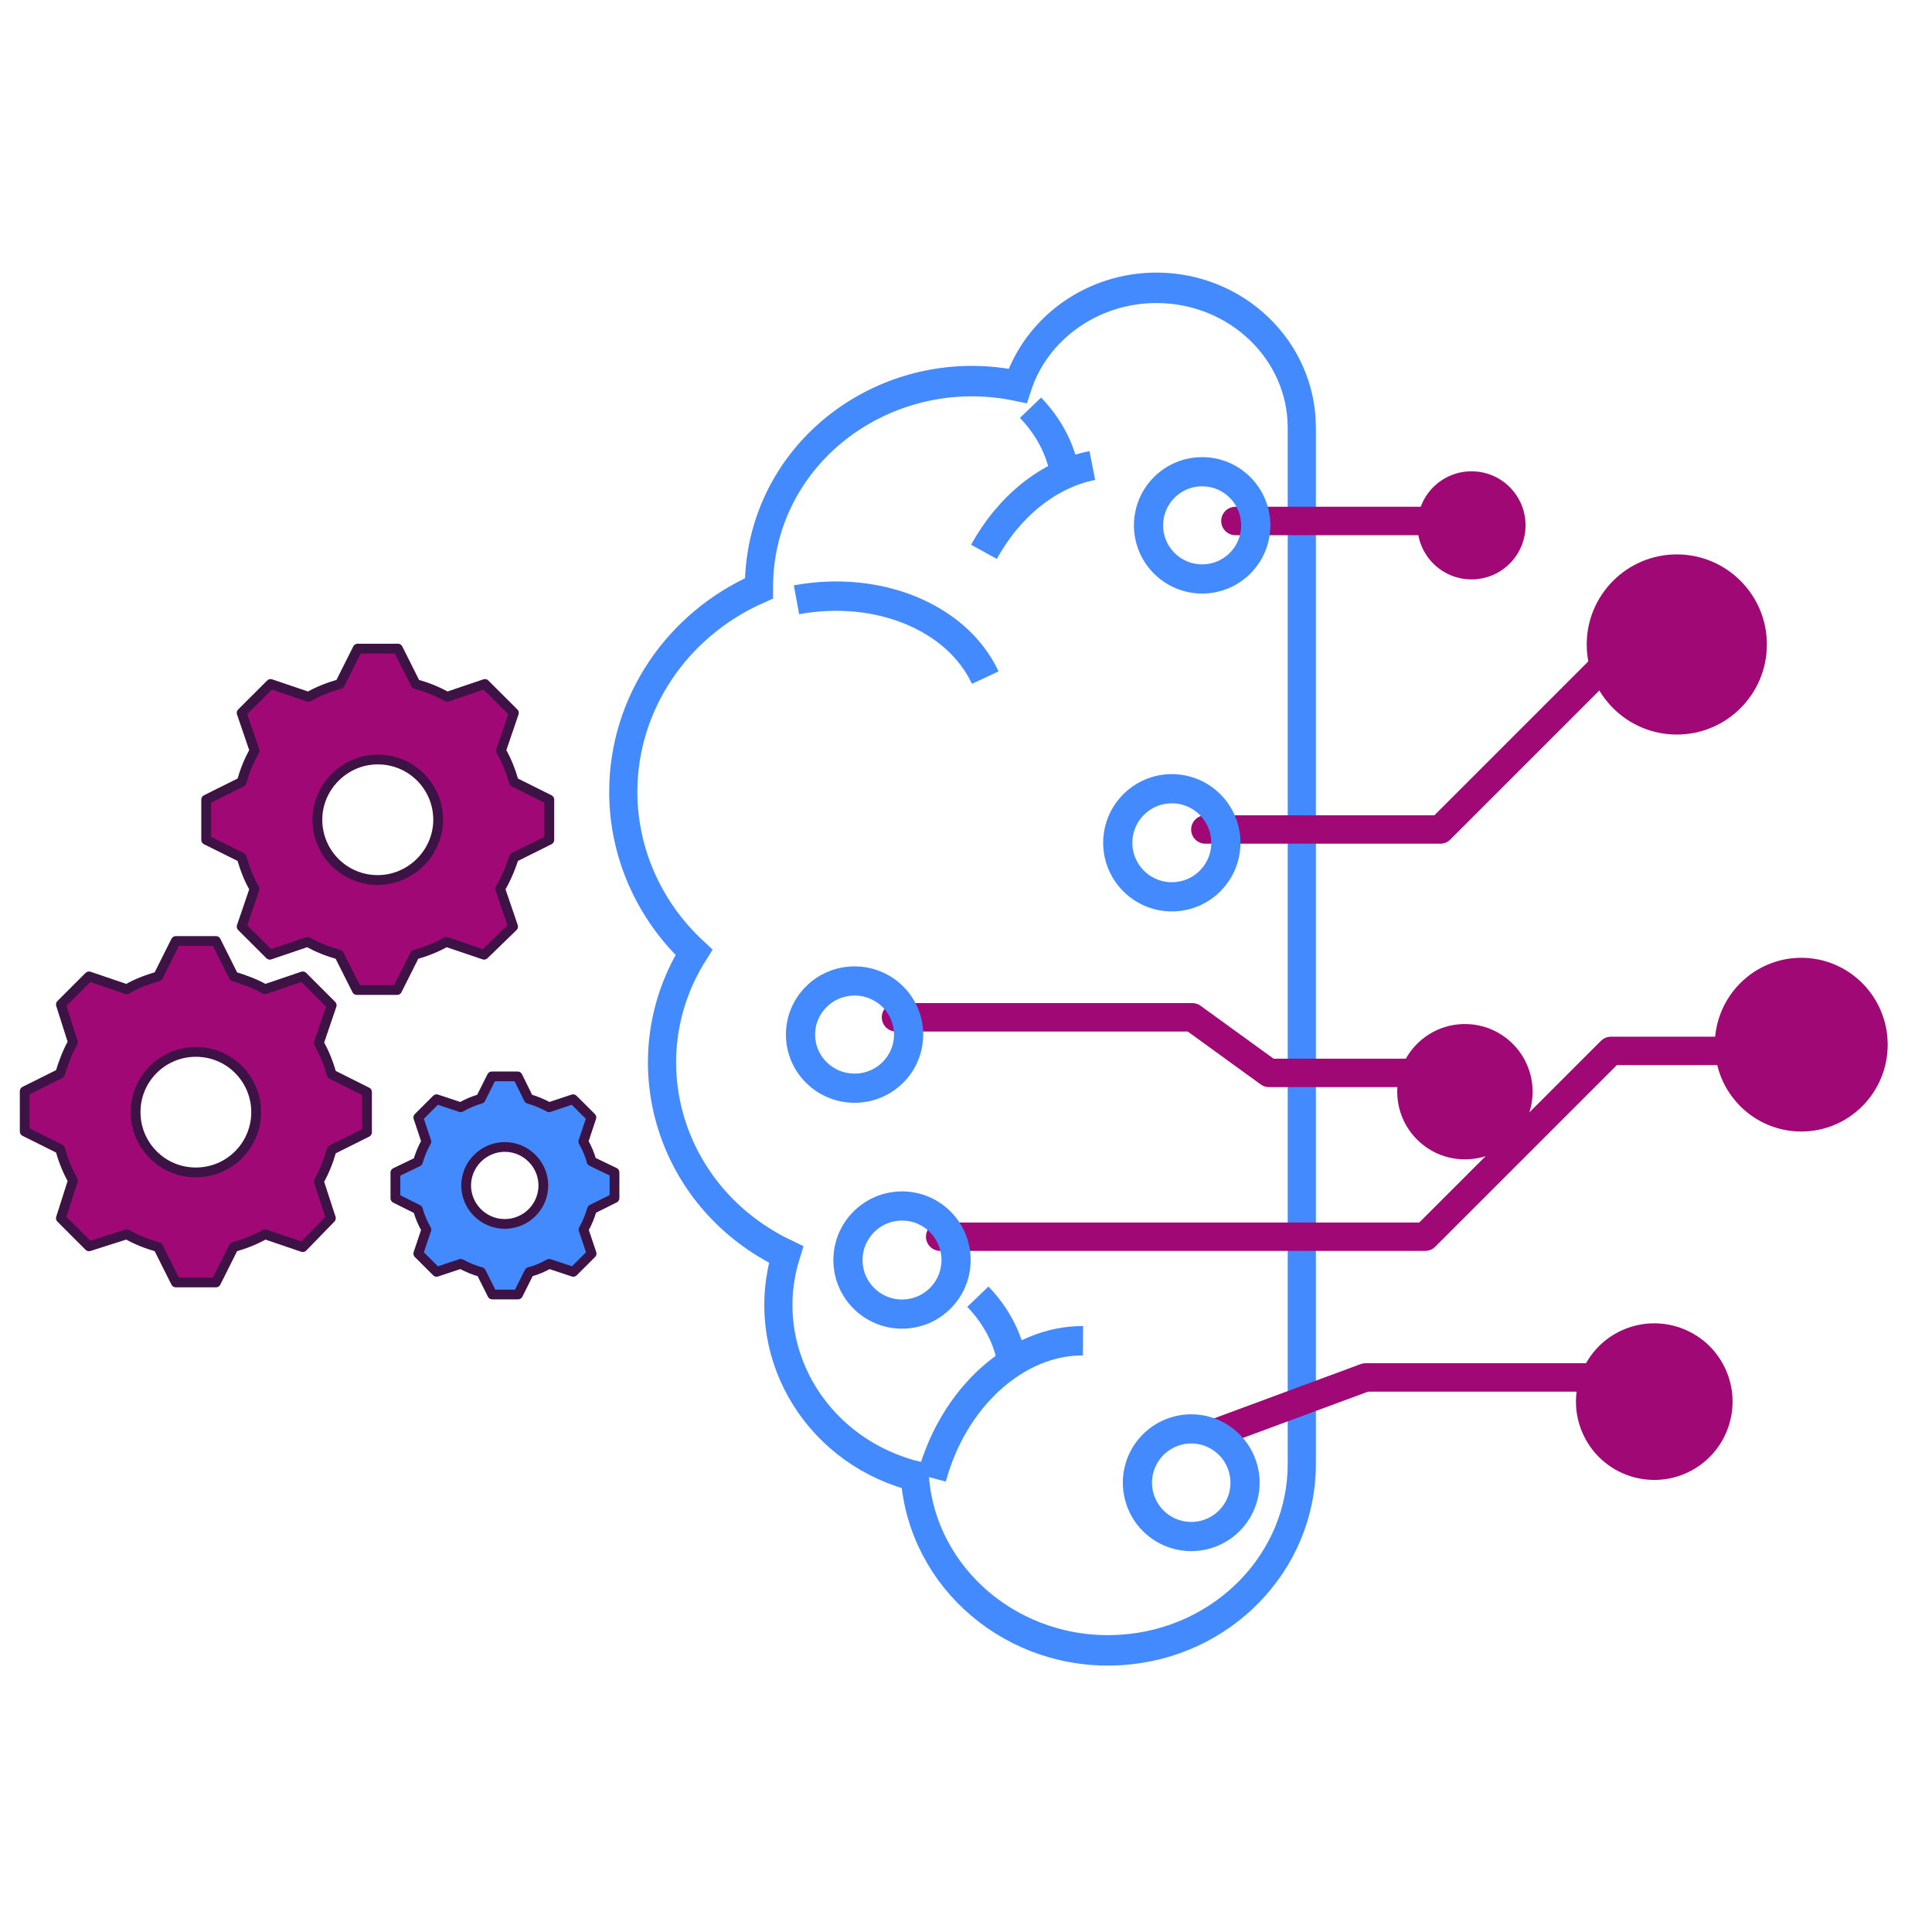 <?xml version="1.0" encoding="UTF-8" standalone="no"?>
<!DOCTYPE svg PUBLIC "-//W3C//DTD SVG 1.1//EN" "http://www.w3.org/Graphics/SVG/1.1/DTD/svg11.dtd">
<svg width="100%" height="100%" viewBox="0 0 827 827" version="1.1" xmlns="http://www.w3.org/2000/svg" xmlns:xlink="http://www.w3.org/1999/xlink" xml:space="preserve" xmlns:serif="http://www.serif.com/" style="fill-rule:evenodd;clip-rule:evenodd;stroke-miterlimit:8;">
    <g transform="matrix(1,0,0,1,-255.689,-2421.12)">
        <g transform="matrix(1.726,0,0,1.726,-1056.86,-1110.17)">
            <g transform="matrix(0.622,0,0,0.646,254.808,1717.97)">
                <rect x="812.154" y="506.932" width="769.475" height="741.473" style="fill:none;"/>
            </g>
            <g transform="matrix(0.973,0,0,0.973,25.614,62.293)">
                <g transform="matrix(0.137,0,0,0.137,956.621,1996.1)">
                    <g transform="matrix(0.1,0,0,0.108,-1423.19,840.294)">
                        <path d="M11128,8737C11128,9780 11602,10778 12442,11503C11264,13246 11896,15511 13852,16560C13951,16614 14053,16663 14157,16709C13617,18323 14647,20021 16458,20502C16489,20510 16520,20518 16551,20525C16681,22296 18397,23638 20384,23521C22280,23411 23755,22006 23752,20312L23752,2468C23752,1136 22540,56 21046,56C19864,57 18819,741 18465,1746C16328,1328 14214,2534 13745,4440C13684,4690 13653,4945 13653,5201L13653,5233C12115,5860 11129,7230 11128,8737Z" style="fill:none;stroke:rgb(68,138,255);stroke-width:524.36px;"/>
                    </g>
                    <g>
                        <g transform="matrix(0.1,0,0,0.1,-1416.44,867.752)">
                            <path d="M14283,5590C15803,5310 17270,5915 17795,7038" style="fill:none;stroke:rgb(68,138,255);stroke-width:546.22px;"/>
                        </g>
                        <g transform="matrix(0.1,0,0,0.1,-1423.19,1032.01)">
                            <path d="M16865,20283C17265,18790 18441,17725 19681,17733" style="fill:none;stroke:rgb(68,138,255);stroke-width:546.22px;"/>
                        </g>
                        <g transform="matrix(0.1,0,0,0.1,-1423.19,1032.01)">
                            <path d="M17725,16913C18021,17221 18226,17578 18325,17958" style="fill:none;stroke:rgb(68,138,255);stroke-width:546.22px;"/>
                        </g>
                        <g transform="matrix(0.1,0,0,0.1,-1416.44,867.752)">
                            <path d="M17771,4698C18242,3841 18985,3250 19787,3092" style="fill:none;stroke:rgb(68,138,255);stroke-width:546.22px;"/>
                        </g>
                        <g transform="matrix(0.1,0,0,0.1,-1416.44,867.752)">
                            <path d="M18637,2017C18933,2325 19138,2682 19237,3062" style="fill:none;stroke:rgb(68,138,255);stroke-width:546.22px;"/>
                        </g>
                    </g>
                </g>
                <g>
                    <g transform="matrix(0.014,0,0,0.014,762.041,2130.93)">
                        <path d="M25320,2976C25320,2433 25761,1992 26304,1992C26848,1992 27288,2433 27288,2976C27288,3520 26848,3960 26304,3960C25761,3960 25320,3520 25320,2976" style="fill:rgb(160,9,117);"/>
                    </g>
                    <path d="M1070.12,2171.48L1120.46,2171.48" style="fill:none;stroke:rgb(160,9,117);stroke-width:7.24px;stroke-linecap:round;stroke-linejoin:round;stroke-miterlimit:1.5;"/>
                    <g transform="matrix(0.014,0,0,0.014,762.041,2131.04)">
                        <path d="M20424,2968C20424,2429 20861,1992 21400,1992C21939,1992 22376,2429 22376,2968C22376,3507 21939,3944 21400,3944C20861,3944 20424,3507 20424,2968" style="fill:none;stroke:rgb(68,138,255);stroke-width:531.33px;"/>
                    </g>
                </g>
                <g>
                    <g transform="matrix(0.014,0,0,0.014,762.041,2137.19)">
                        <path d="M24952,12840C24952,12160 25504,11608 26184,11608C26865,11608 27416,12160 27416,12840C27416,13521 26865,14072 26184,14072C25504,14072 24952,13521 24952,12840" style="fill:rgb(160,9,117);"/>
                    </g>
                    <path d="M983.606,2297.99L1059.14,2297.99L1078.69,2312.16L1118.83,2312.16" style="fill:none;stroke:rgb(160,9,117);stroke-width:7.24px;stroke-linecap:round;stroke-linejoin:round;stroke-miterlimit:1.5;"/>
                    <g transform="matrix(0.014,0,0,0.014,762.041,2137.19)">
                        <path d="M14088,11800C14088,11261 14529,10824 15072,10824C15616,10824 16056,11261 16056,11800C16056,12339 15616,12776 15072,12776C14529,12776 14088,12339 14088,11800" style="fill:none;stroke:rgb(68,138,255);stroke-width:531.33px;"/>
                    </g>
                </g>
                <g>
                    <g transform="matrix(0.027,0,0,0.027,762.799,2135.83)">
                        <path d="M15908,6264C15908,5812 16274,5444 16724,5444C17175,5444 17540,5812 17540,6264C17540,6717 17175,7084 16724,7084C16274,7084 15908,6717 15908,6264" style="fill:rgb(160,9,117);"/>
                    </g>
                    <path d="M994.871,2353.91L1118.48,2353.91L1165.84,2306.55L1218.57,2306.55" style="fill:none;stroke:rgb(160,9,117);stroke-width:7.24px;stroke-linecap:round;stroke-linejoin:round;stroke-miterlimit:1.5;"/>
                    <g transform="matrix(0.014,0,0,0.014,762.041,2137.2)">
                        <path d="M14952,15904C14952,15361 15393,14920 15936,14920C16480,14920 16920,15361 16920,15904C16920,16448 16480,16888 15936,16888C15393,16888 14952,16448 14952,15904" style="fill:none;stroke:rgb(68,138,255);stroke-width:531.34px;"/>
                    </g>
                </g>
                <g>
                    <g transform="matrix(0.014,0,0,0.014,766.21,2127.47)">
                        <path d="M28104,5392C28104,4487 28839,3752 29744,3752C30650,3752 31384,4487 31384,5392C31384,6298 30650,7032 29744,7032C28839,7032 28104,6298 28104,5392" style="fill:rgb(160,9,117);"/>
                    </g>
                    <path d="M1062.46,2250.12L1122.33,2250.12L1171.51,2200.94" style="fill:none;stroke:rgb(160,9,117);stroke-width:7.24px;stroke-linecap:round;stroke-linejoin:round;stroke-miterlimit:1.5;"/>
                    <g transform="matrix(0.014,0,0,0.014,762.041,2126.94)">
                        <path d="M19864,9040C19864,8497 20305,8056 20848,8056C21392,8056 21832,8497 21832,9040C21832,9584 21392,10024 20848,10024C20305,10024 19864,9584 19864,9040" style="fill:none;stroke:rgb(68,138,255);stroke-width:531.33px;"/>
                    </g>
                </g>
                <g>
                    <g transform="matrix(0.014,0,0,0.014,762.041,2137.19)">
                        <path d="M29075,17170C29800,16863 30637,17201 30944,17926C31251,18651 30913,19488 30188,19795C29463,20102 28626,19764 28319,19039C28012,18314 28351,17477 29075,17170" style="fill:rgb(160,9,117);"/>
                    </g>
                    <path d="M1065.88,2403.62L1103.29,2389.78L1164.9,2389.78" style="fill:none;stroke:rgb(160,9,117);stroke-width:7.24px;stroke-linecap:round;stroke-linejoin:round;stroke-miterlimit:1.5;"/>
                    <g transform="matrix(0.014,0,0,0.014,762.041,2137.2)">
                        <path d="M20272,20266C20101,19753 20380,19199 20893,19028C21407,18858 21961,19136 22131,19650C22302,20163 22023,20718 21510,20888C20996,21058 20442,20780 20272,20266" style="fill:none;stroke:rgb(68,138,255);stroke-width:531.34px;"/>
                    </g>
                </g>
                <g transform="matrix(0.137,0,0,0.137,956.621,1996.1)">
                    <g transform="matrix(0.1,0,0,0.1,-1423.19,1032.01)">
                        <path d="M6560,9161C5931,9161 5437,8653 5437,8040C5437,7427 5946,6919 6560,6919C7190,6919 7684,7427 7684,8040C7684,8653 7175,9161 6560,9161ZM9093,7337C9033,7128 8958,6934 8853,6755L9093,6052L8554,5514L7849,5753C7669,5649 7475,5574 7265,5514L6935,4856L6186,4856L5856,5514C5646,5574 5452,5649 5272,5753L4567,5514L4028,6052L4268,6755C4163,6934 4088,7128 4028,7337L3368,7666L3368,8414L4028,8742C4088,8952 4163,9146 4268,9325L4028,10028L4552,10551L5257,10312C5437,10416 5631,10491 5841,10551L6171,11208L6920,11208L7250,10551C7460,10491 7654,10416 7834,10312L8539,10551L9078,10028L8838,9325C8943,9146 9033,8937 9093,8742L9752,8414L9752,7666L9093,7337Z" style="fill:rgb(160,9,117);stroke:rgb(61,18,68);stroke-width:182.07px;stroke-linejoin:round;stroke-miterlimit:2;"/>
                    </g>
                    <g transform="matrix(0.1,0,0,0.1,-1423.19,1032.01)">
                        <path d="M3176,14601C2549,14601 2055,14093 2055,13480C2055,12852 2564,12359 3176,12359C3804,12359 4298,12867 4298,13480C4298,14093 3804,14601 3176,14601ZM5464,12195L5703,11492L5165,10954L4462,11193C4283,11089 4073,11014 3879,10954L3550,10296L2803,10296L2474,10954C2265,11014 2070,11089 1891,11193L1188,10954L665,11477L889,12180C785,12359 710,12568 650,12763L-8,13091L-8,13839L650,14167C710,14377 785,14571 889,14750L665,15453L1188,15976L1891,15752C2070,15856 2265,15931 2474,15991L2803,16648L3550,16648L3879,15991C4088,15931 4283,15856 4462,15752L5165,15991L5688,15453L5464,14765C5568,14586 5643,14392 5703,14182L6360,13854L6360,13106L5703,12777C5643,12568 5568,12374 5464,12195Z" style="fill:rgb(160,9,117);stroke:rgb(61,18,68);stroke-width:182.07px;stroke-linejoin:round;stroke-miterlimit:2;"/>
                    </g>
                    <g transform="matrix(0.374,0,0,0.373,-815.147,2232.88)">
                        <path d="M760,952C655,952 568,866 568,760C568,655 655,568 760,568C866,568 952,655 952,760C952,866 866,952 760,952ZM1192,640C1183,605 1168,572 1151,541L1191,421L1100,330L980,370C948,352 914,338 879,328L824,216L696,216L640,328C605,338 572,352 541,370L421,330L330,421L370,541C352,573 338,607 328,642L216,696L216,824L328,880C338,916 352,949 370,980L330,1100L421,1191L541,1151C573,1168 607,1183 642,1192L698,1304L826,1304L882,1192C917,1183 951,1168 981,1151L1101,1191L1192,1100L1152,980C1170,948 1184,914 1194,879L1306,823L1306,695L1192,640Z" style="fill:rgb(68,138,255);fill-rule:nonzero;stroke:rgb(61,18,68);stroke-width:48.56px;stroke-linejoin:round;stroke-miterlimit:2;"/>
                    </g>
                </g>
            </g>
        </g>
    </g>
</svg>
